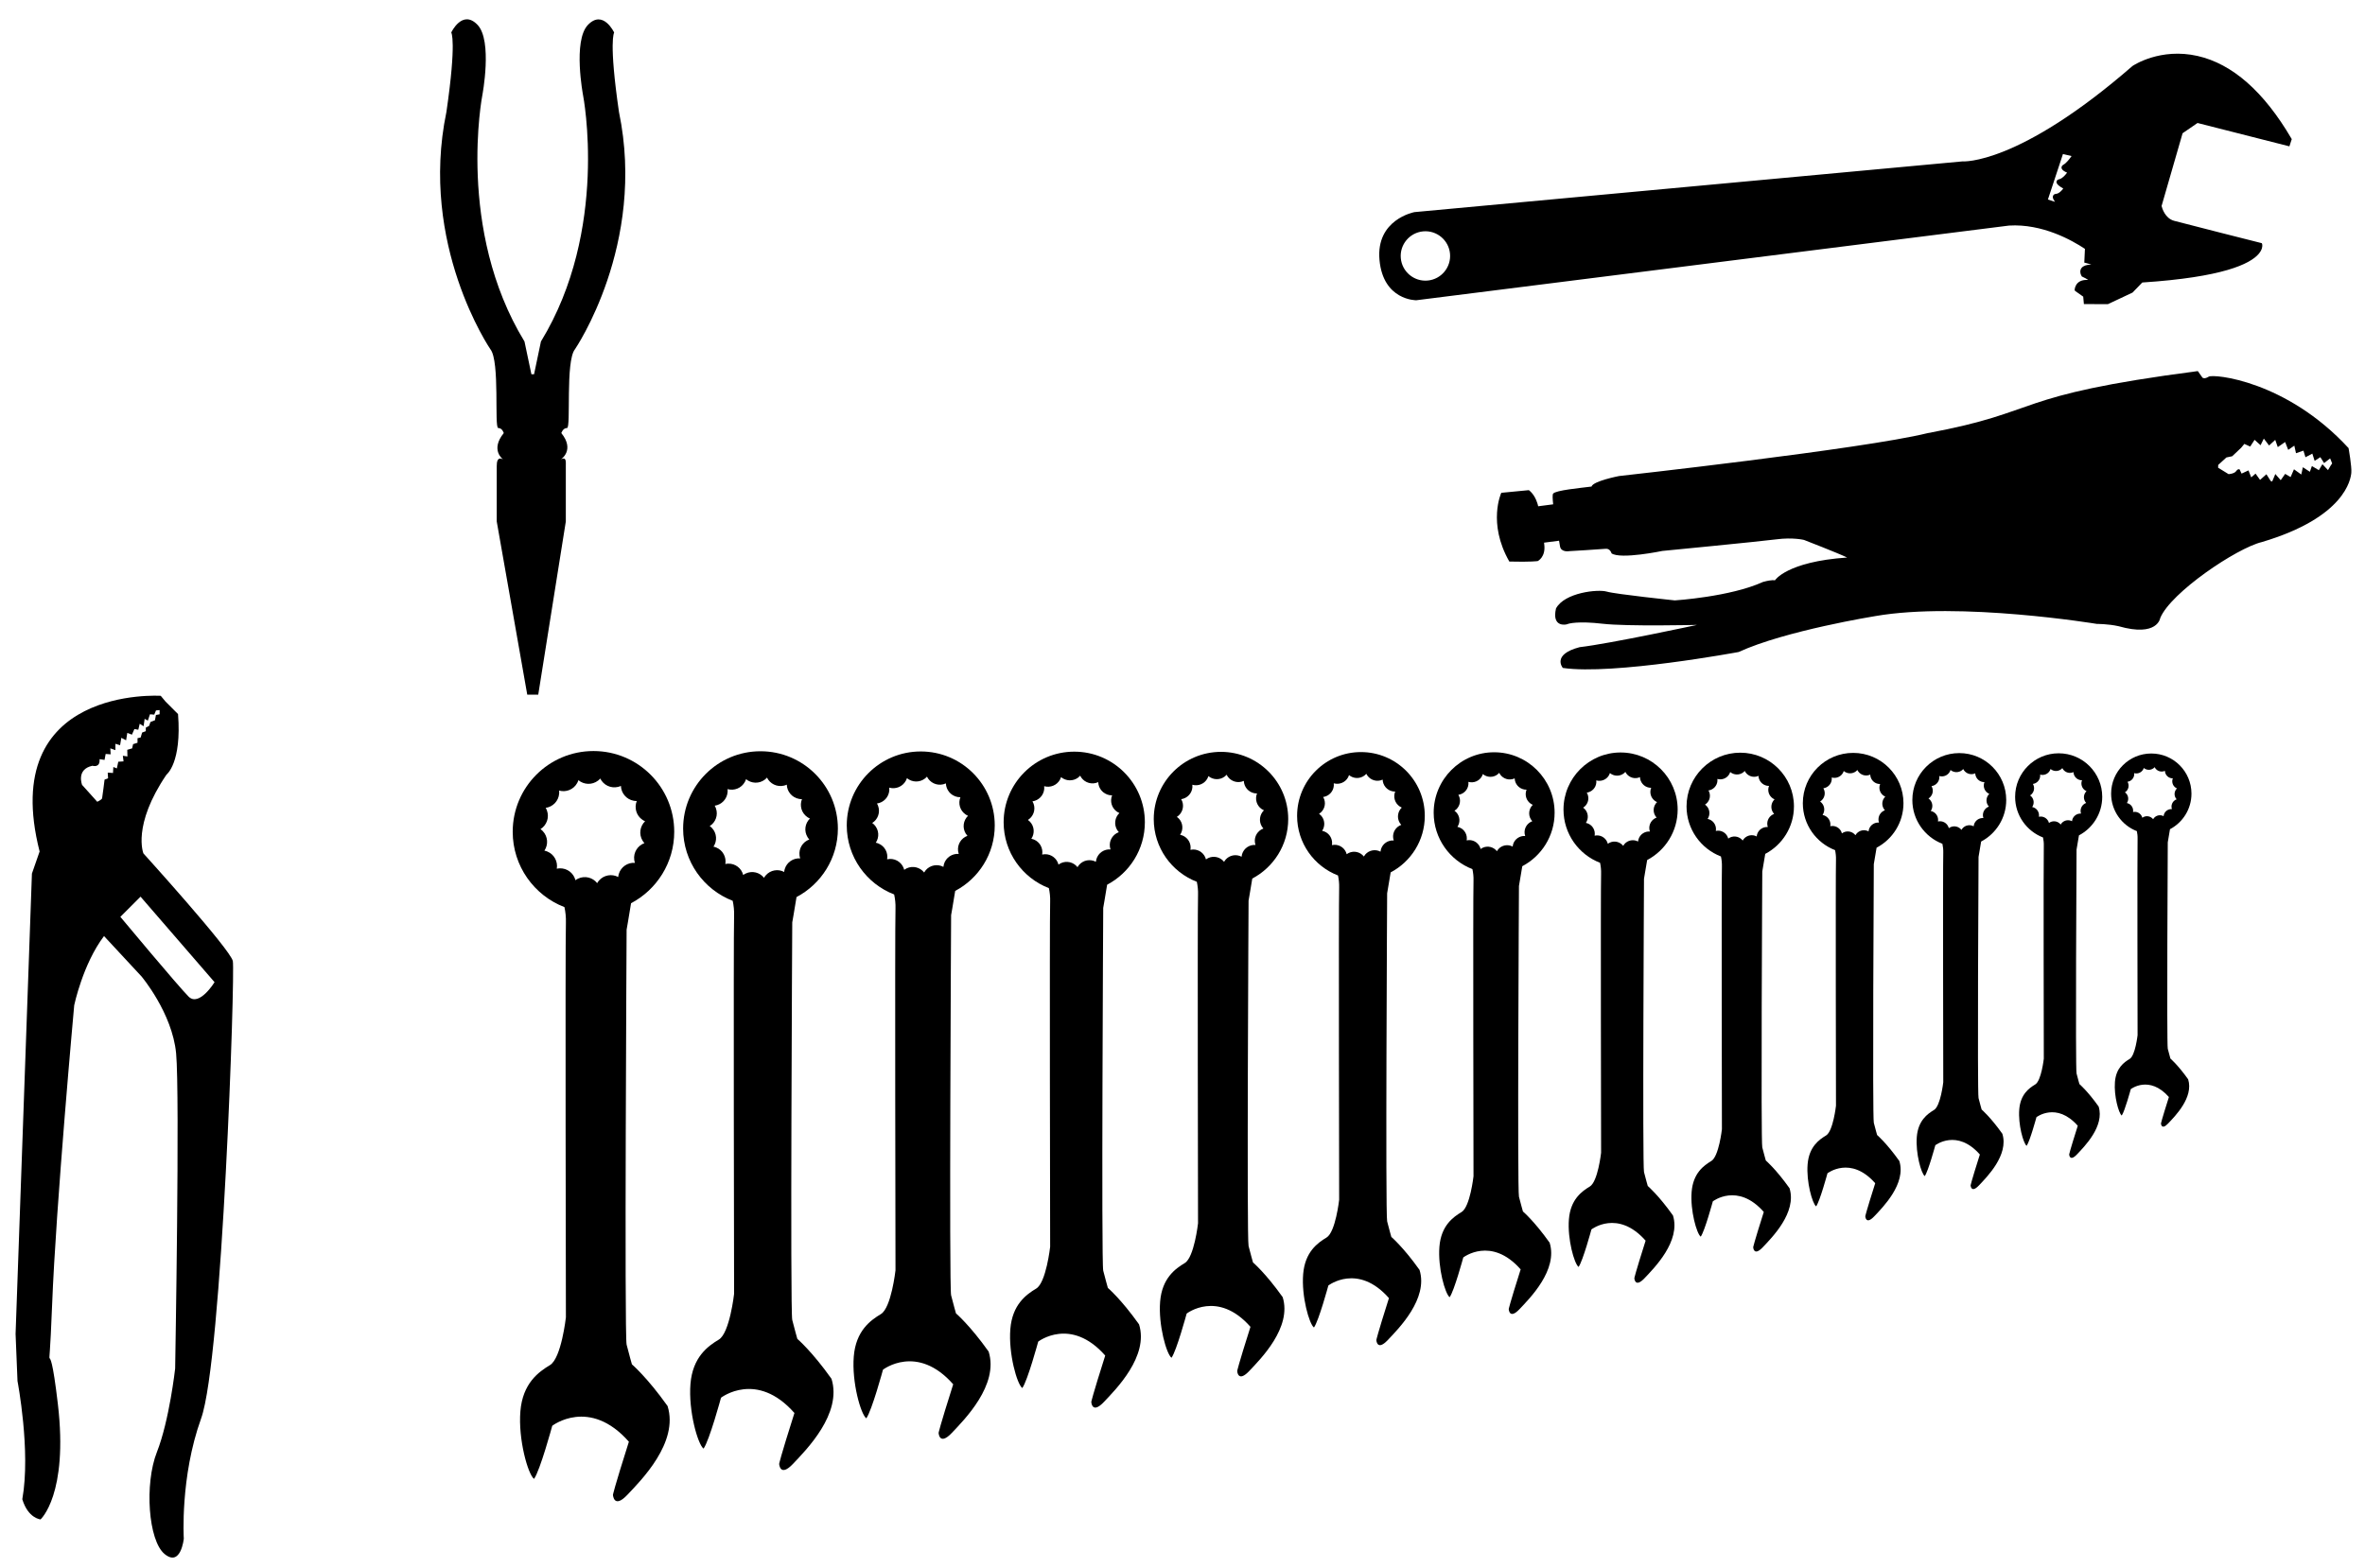 <?xml version="1.0" encoding="utf-8"?>
<!-- Generator: Adobe Illustrator 15.1.0, SVG Export Plug-In . SVG Version: 6.00 Build 0)  -->
<!DOCTYPE svg PUBLIC "-//W3C//DTD SVG 1.1//EN" "http://www.w3.org/Graphics/SVG/1.1/DTD/svg11.dtd">
<svg version="1.1" xmlns="http://www.w3.org/2000/svg" xmlns:xlink="http://www.w3.org/1999/xlink" x="0px" y="0px"
	 width="855.882px" height="567.646px" viewBox="0 0 855.882 567.646" enable-background="new 0 0 855.882 567.646"
	 xml:space="preserve">
<g id="wrench_15">
	<path d="M198.075,308.255c-0.348-0.144-0.703-0.249-1.059-0.319c1.461-2.156,1.289-5.106-0.581-7.071
		c-0.259-0.272-0.542-0.509-0.836-0.719c2.214-1.376,3.256-4.146,2.349-6.699c-0.125-0.354-0.284-0.687-0.468-0.998
		c2.583-0.358,4.662-2.464,4.873-5.166c0.029-0.374,0.02-0.741-0.022-1.101c2.506,0.722,5.264-0.359,6.558-2.741
		c0.181-0.331,0.323-0.673,0.431-1.019c1.996,1.676,4.953,1.812,7.107,0.162c0.298-0.228,0.564-0.484,0.803-0.755
		c1.141,2.342,3.79,3.666,6.431,3.033c0.365-0.088,0.714-0.21,1.043-0.362c0.086,2.602,1.969,4.885,4.638,5.378
		c0.371,0.068,0.74,0.097,1.103,0.094c-0.98,2.412-0.197,5.262,2.043,6.795c0.31,0.213,0.634,0.387,0.966,0.53
		c-1.881,1.806-2.322,4.73-0.901,7.041c0.195,0.32,0.42,0.612,0.665,0.878c-2.452,0.886-4.045,3.378-3.691,6.066
		c0.049,0.371,0.135,0.729,0.25,1.071c-2.6-0.185-5.073,1.443-5.843,4.043c-0.107,0.36-0.174,0.723-0.208,1.083
		c-2.301-1.225-5.222-0.744-6.984,1.317c-0.244,0.286-0.451,0.589-0.628,0.905c-1.603-2.054-4.471-2.798-6.921-1.631
		c-0.34,0.161-0.653,0.353-0.945,0.568c-0.626-2.525-2.943-4.369-5.657-4.298c-0.376,0.01-0.741,0.059-1.094,0.137
		C201.948,311.916,200.583,309.292,198.075,308.255z M227.042,541.13c4.942-5.218,18.673-18.947,14.554-32.13
		c-7.416-10.434-12.907-15.103-12.907-15.103s-1.098-3.846-1.922-7.14c-0.824-3.296,0-150.211,0-150.211s0.749-4.194,1.612-9.574
		c9.287-4.896,15.622-14.639,15.622-25.866c0-16.14-13.086-29.227-29.227-29.227c-16.143,0-29.228,13.086-29.228,29.227
		c0,12.436,7.771,23.052,18.722,27.273c0.372,1.709,0.6,3.624,0.529,5.693c-0.275,7.964,0,142.798,0,142.798
		s-1.647,14.828-5.767,17.3c-4.118,2.472-9.885,6.59-10.71,16.752c-0.823,10.16,2.748,22.792,4.944,24.439
		c2.197-3.021,6.591-19.224,6.591-19.224s13.455-10.434,27.735,5.768c-5.493,17.3-5.767,19.223-5.767,19.223
		S222.1,546.347,227.042,541.13z"/>
</g>
<g id="wrench_14">
	<path d="M259.219,306.806c-0.334-0.137-0.673-0.238-1.015-0.305c1.4-2.066,1.235-4.893-0.556-6.776
		c-0.249-0.261-0.519-0.487-0.802-0.688c2.122-1.318,3.12-3.973,2.25-6.419c-0.119-0.339-0.272-0.657-0.448-0.956
		c2.474-0.343,4.467-2.361,4.669-4.95c0.028-0.357,0.019-0.709-0.021-1.053c2.401,0.691,5.043-0.345,6.283-2.626
		c0.173-0.317,0.309-0.646,0.413-0.976c1.913,1.606,4.746,1.736,6.81,0.156c0.286-0.219,0.54-0.464,0.77-0.724
		c1.093,2.244,3.631,3.512,6.162,2.906c0.35-0.085,0.684-0.203,0.999-0.348c0.083,2.494,1.886,4.681,4.443,5.154
		c0.355,0.065,0.709,0.093,1.057,0.089c-0.939,2.311-0.188,5.041,1.958,6.511c0.297,0.204,0.607,0.371,0.925,0.508
		c-1.802,1.73-2.224,4.532-0.863,6.746c0.187,0.306,0.402,0.586,0.637,0.842c-2.349,0.849-3.876,3.236-3.537,5.812
		c0.047,0.355,0.129,0.698,0.239,1.026c-2.49-0.177-4.859,1.383-5.598,3.874c-0.103,0.344-0.167,0.692-0.2,1.038
		c-2.205-1.174-5.003-0.713-6.692,1.262c-0.233,0.273-0.432,0.564-0.602,0.867c-1.535-1.968-4.283-2.681-6.631-1.563
		c-0.325,0.154-0.626,0.338-0.906,0.545c-0.6-2.419-2.82-4.186-5.42-4.118c-0.361,0.01-0.71,0.056-1.049,0.132
		C262.93,310.313,261.623,307.799,259.219,306.806z M286.974,529.928c4.735-5,17.891-18.154,13.945-30.785
		c-7.104-9.996-12.366-14.469-12.366-14.469s-1.053-3.686-1.842-6.842c-0.79-3.157,0-143.919,0-143.919s0.718-4.019,1.544-9.173
		c8.898-4.69,14.968-14.026,14.968-24.783c0-15.464-12.538-28.002-28.002-28.002c-15.466,0-28.003,12.538-28.003,28.002
		c0,11.916,7.446,22.087,17.938,26.131c0.356,1.638,0.575,3.473,0.507,5.455c-0.265,7.63,0,136.818,0,136.818
		s-1.579,14.207-5.526,16.574c-3.946,2.368-9.471,6.315-10.262,16.051c-0.789,9.735,2.633,21.836,4.737,23.416
		c2.105-2.896,6.315-18.419,6.315-18.419s12.892-9.997,26.573,5.526c-5.263,16.576-5.525,18.418-5.525,18.418
		S282.238,534.926,286.974,529.928z"/>
</g>
<g id="wrench_13">
	<path d="M317.915,305.357c-0.319-0.132-0.644-0.228-0.971-0.293c1.34-1.975,1.181-4.678-0.531-6.479
		c-0.237-0.249-0.496-0.467-0.767-0.659c2.029-1.261,2.983-3.799,2.152-6.138c-0.114-0.325-0.26-0.629-0.429-0.915
		c2.367-0.328,4.272-2.258,4.466-4.733c0.026-0.342,0.018-0.679-0.021-1.008c2.296,0.661,4.823-0.329,6.009-2.511
		c0.166-0.303,0.295-0.617,0.394-0.934c1.829,1.536,4.538,1.66,6.512,0.148c0.273-0.209,0.517-0.443,0.736-0.691
		c1.045,2.146,3.474,3.364,5.892,2.779c0.334-0.081,0.654-0.193,0.956-0.332c0.079,2.385,1.804,4.476,4.25,4.928
		c0.34,0.062,0.678,0.089,1.01,0.086c-0.898,2.209-0.18,4.82,1.872,6.226c0.284,0.195,0.581,0.354,0.885,0.486
		c-1.723,1.655-2.127,4.334-0.826,6.451c0.18,0.293,0.385,0.561,0.61,0.805c-2.246,0.812-3.707,3.095-3.382,5.558
		c0.045,0.34,0.123,0.667,0.229,0.981c-2.382-0.169-4.647,1.322-5.354,3.704c-0.098,0.33-0.159,0.663-0.191,0.993
		c-2.107-1.123-4.784-0.682-6.399,1.207c-0.224,0.262-0.413,0.54-0.575,0.829c-1.469-1.882-4.097-2.563-6.342-1.494
		c-0.312,0.148-0.599,0.324-0.866,0.521c-0.574-2.314-2.697-4.003-5.184-3.938c-0.345,0.01-0.679,0.054-1.003,0.126
		C321.464,308.71,320.214,306.306,317.915,305.357z M344.457,518.725c4.527-4.781,17.109-17.361,13.334-29.438
		c-6.793-9.561-11.826-13.838-11.826-13.838s-1.006-3.522-1.761-6.541c-0.755-3.02,0-137.629,0-137.629s0.687-3.843,1.477-8.772
		c8.509-4.485,14.314-13.412,14.314-23.698c0-14.789-11.99-26.779-26.779-26.779c-14.791,0-26.779,11.99-26.779,26.779
		c0,11.395,7.121,21.121,17.153,24.988c0.34,1.566,0.55,3.321,0.486,5.217c-0.253,7.297,0,130.836,0,130.836
		s-1.511,13.586-5.285,15.852c-3.773,2.265-9.058,6.037-9.813,15.349c-0.754,9.309,2.518,20.883,4.53,22.393
		c2.013-2.77,6.039-17.614,6.039-17.614s12.328-9.559,25.412,5.285c-5.034,15.851-5.285,17.612-5.285,17.612
		S339.927,523.505,344.457,518.725z"/>
</g>
<g id="wrench_12">
	<path d="M374.164,303.907c-0.304-0.125-0.614-0.218-0.926-0.279c1.278-1.885,1.126-4.465-0.507-6.183
		c-0.227-0.238-0.474-0.445-0.732-0.628c1.936-1.203,2.847-3.625,2.054-5.858c-0.109-0.31-0.248-0.6-0.409-0.873
		c2.258-0.313,4.077-2.154,4.261-4.517c0.026-0.326,0.017-0.647-0.02-0.961c2.191,0.63,4.603-0.315,5.734-2.397
		c0.158-0.289,0.282-0.589,0.376-0.891c1.745,1.465,4.331,1.584,6.214,0.142c0.261-0.199,0.493-0.423,0.702-0.66
		c0.998,2.047,3.314,3.204,5.623,2.651c0.319-0.077,0.625-0.184,0.912-0.316c0.076,2.275,1.722,4.272,4.056,4.703
		c0.324,0.06,0.647,0.085,0.965,0.082c-0.857,2.109-0.172,4.601,1.786,5.942c0.271,0.187,0.554,0.338,0.844,0.464
		c-1.644,1.578-2.03,4.136-0.788,6.156c0.17,0.279,0.367,0.534,0.581,0.767c-2.143,0.775-3.537,2.954-3.227,5.304
		c0.042,0.324,0.118,0.637,0.218,0.936c-2.273-0.162-4.435,1.262-5.109,3.535c-0.094,0.314-0.151,0.633-0.182,0.947
		c-2.011-1.071-4.566-0.65-6.106,1.152c-0.213,0.249-0.394,0.515-0.55,0.791c-1.401-1.796-3.908-2.447-6.051-1.426
		c-0.297,0.141-0.572,0.309-0.827,0.498c-0.548-2.208-2.574-3.819-4.946-3.758c-0.329,0.009-0.648,0.051-0.957,0.12
		C377.551,307.108,376.358,304.813,374.164,303.907z M399.492,507.522c4.321-4.563,16.327-16.567,12.726-28.094
		c-6.483-9.122-11.285-13.205-11.285-13.205s-0.96-3.361-1.681-6.242c-0.72-2.882,0-131.337,0-131.337s0.655-3.667,1.411-8.371
		c8.12-4.28,13.658-12.799,13.658-22.616c0-14.113-11.442-25.555-25.554-25.555c-14.114,0-25.555,11.442-25.555,25.555
		c0,10.874,6.796,20.156,16.369,23.846c0.325,1.495,0.525,3.169,0.463,4.979c-0.241,6.964,0,124.856,0,124.856
		s-1.44,12.965-5.042,15.127c-3.601,2.16-8.644,5.762-9.364,14.646c-0.72,8.884,2.402,19.927,4.322,21.368
		c1.921-2.643,5.763-16.809,5.763-16.809s11.765-9.122,24.25,5.044c-4.803,15.126-5.042,16.808-5.042,16.808
		S395.17,512.083,399.492,507.522z"/>
</g>
<g id="wrench_11">
	<path d="M427.965,302.458c-0.291-0.12-0.586-0.208-0.882-0.266c1.217-1.794,1.073-4.25-0.483-5.886
		c-0.216-0.227-0.452-0.424-0.698-0.599c1.843-1.146,2.711-3.452,1.956-5.577c-0.104-0.295-0.237-0.571-0.391-0.832
		c2.15-0.298,3.882-2.051,4.058-4.3c0.025-0.311,0.017-0.617-0.018-0.916c2.086,0.601,4.381-0.299,5.458-2.281
		c0.15-0.276,0.269-0.561,0.358-0.848c1.662,1.395,4.123,1.508,5.917,0.134c0.249-0.189,0.469-0.403,0.669-0.628
		c0.948,1.95,3.154,3.051,5.354,2.525c0.303-0.074,0.594-0.175,0.867-0.302c0.073,2.167,1.64,4.067,3.861,4.479
		c0.309,0.056,0.616,0.08,0.918,0.077c-0.816,2.008-0.163,4.38,1.701,5.657c0.258,0.177,0.527,0.322,0.804,0.441
		c-1.565,1.503-1.929,3.935-0.75,5.861c0.162,0.265,0.35,0.509,0.553,0.731c-2.04,0.738-3.366,2.812-3.072,5.049
		c0.04,0.309,0.111,0.606,0.208,0.892c-2.164-0.153-4.223,1.202-4.865,3.366c-0.088,0.299-0.144,0.602-0.173,0.901
		c-1.915-1.02-4.348-0.619-5.814,1.097c-0.204,0.237-0.375,0.491-0.523,0.753c-1.334-1.711-3.721-2.33-5.761-1.358
		c-0.283,0.134-0.544,0.294-0.787,0.473c-0.521-2.103-2.45-3.637-4.71-3.578c-0.313,0.008-0.617,0.049-0.911,0.114
		C431.189,305.505,430.053,303.321,427.965,302.458z M452.079,496.319c4.113-4.345,15.545-15.773,12.116-26.748
		C458.023,460.887,453.45,457,453.45,457s-0.915-3.201-1.6-5.944c-0.687-2.743,0-125.046,0-125.046s0.623-3.492,1.342-7.97
		c7.731-4.076,13.006-12.187,13.006-21.533c0-13.437-10.895-24.33-24.331-24.33c-13.438,0-24.331,10.894-24.331,24.33
		c0,10.353,6.47,19.19,15.585,22.705c0.309,1.422,0.5,3.017,0.441,4.739c-0.23,6.63,0,118.875,0,118.875s-1.372,12.344-4.801,14.402
		c-3.429,2.057-8.229,5.486-8.916,13.944c-0.687,8.459,2.287,18.974,4.115,20.346c1.829-2.516,5.487-16.004,5.487-16.004
		s11.201-8.686,23.087,4.803c-4.572,14.401-4.801,16.002-4.801,16.002S447.965,500.662,452.079,496.319z"/>
</g>
<g id="wrench_10">
	<path d="M479.316,301.008c-0.275-0.114-0.556-0.197-0.839-0.252c1.156-1.704,1.02-4.037-0.458-5.59
		c-0.205-0.216-0.428-0.403-0.661-0.569c1.75-1.088,2.574-3.278,1.857-5.296c-0.1-0.28-0.225-0.543-0.371-0.789
		c2.043-0.283,3.688-1.948,3.854-4.084c0.022-0.294,0.016-0.585-0.018-0.87c1.98,0.57,4.161-0.284,5.185-2.167
		c0.142-0.262,0.254-0.533,0.34-0.806c1.578,1.325,3.915,1.432,5.619,0.128c0.235-0.181,0.445-0.383,0.635-0.597
		c0.901,1.852,2.997,2.904,5.084,2.398c0.288-0.07,0.564-0.167,0.825-0.287c0.068,2.058,1.556,3.863,3.665,4.253
		c0.295,0.054,0.586,0.077,0.872,0.074c-0.774,1.907-0.154,4.16,1.616,5.373c0.244,0.168,0.501,0.306,0.763,0.419
		c-1.487,1.428-1.83,3.737-0.711,5.567c0.153,0.251,0.33,0.483,0.524,0.694c-1.938,0.701-3.198,2.67-2.918,4.795
		c0.038,0.294,0.106,0.576,0.197,0.847c-2.056-0.146-4.011,1.141-4.62,3.196c-0.084,0.285-0.137,0.572-0.165,0.857
		c-1.817-0.969-4.128-0.588-5.521,1.042c-0.194,0.225-0.355,0.466-0.497,0.715c-1.267-1.624-3.534-2.212-5.472-1.289
		c-0.269,0.127-0.517,0.279-0.747,0.449c-0.495-1.997-2.327-3.454-4.473-3.398c-0.298,0.008-0.586,0.046-0.865,0.108
		C482.377,303.902,481.299,301.828,479.316,301.008z M502.217,485.117c3.906-4.126,14.764-14.979,11.507-25.402
		c-5.861-8.249-10.204-11.94-10.204-11.94s-0.869-3.039-1.52-5.645c-0.651-2.604,0-118.754,0-118.754s0.592-3.316,1.274-7.569
		c7.342-3.871,12.351-11.574,12.351-20.45c0-12.76-10.346-23.105-23.105-23.105c-12.763,0-23.107,10.345-23.107,23.105
		c0,9.833,6.146,18.225,14.802,21.563c0.293,1.351,0.474,2.865,0.418,4.501c-0.218,6.296,0,112.895,0,112.895
		s-1.303,11.723-4.56,13.677c-3.257,1.953-7.814,5.209-8.467,13.243c-0.651,8.033,2.173,18.019,3.908,19.322
		c1.737-2.389,5.21-15.197,5.21-15.197s10.638-8.249,21.927,4.56c-4.342,13.676-4.56,15.197-4.56,15.197
		S498.31,489.241,502.217,485.117z"/>
</g>
<g id="wrench_9">
	<path d="M528.221,299.56c-0.26-0.108-0.526-0.187-0.793-0.24c1.094-1.613,0.964-3.822-0.434-5.293
		c-0.194-0.204-0.406-0.382-0.627-0.539c1.658-1.03,2.438-3.104,1.758-5.015c-0.093-0.266-0.212-0.514-0.35-0.748
		c1.934-0.268,3.491-1.845,3.648-3.868c0.022-0.279,0.014-0.555-0.017-0.824c1.877,0.54,3.94-0.269,4.91-2.052
		c0.135-0.248,0.241-0.504,0.322-0.763c1.494,1.255,3.708,1.356,5.32,0.121c0.225-0.171,0.422-0.363,0.601-0.565
		c0.854,1.753,2.84,2.75,4.815,2.271c0.273-0.066,0.534-0.158,0.781-0.271c0.064,1.948,1.474,3.658,3.473,4.027
		c0.278,0.05,0.555,0.072,0.825,0.07c-0.732,1.805-0.146,3.939,1.53,5.088c0.231,0.16,0.475,0.29,0.723,0.397
		c-1.408,1.352-1.738,3.542-0.675,5.271c0.146,0.239,0.315,0.458,0.498,0.658c-1.835,0.663-3.029,2.529-2.763,4.541
		c0.036,0.278,0.099,0.546,0.187,0.803c-1.947-0.138-3.798,1.081-4.375,3.027c-0.081,0.269-0.13,0.542-0.156,0.811
		c-1.722-0.917-3.91-0.557-5.229,0.986c-0.184,0.214-0.337,0.442-0.471,0.678c-1.2-1.539-3.347-2.095-5.182-1.221
		c-0.254,0.121-0.49,0.265-0.708,0.426c-0.469-1.891-2.204-3.271-4.235-3.218c-0.282,0.008-0.555,0.044-0.82,0.103
		C531.121,302.3,530.1,300.335,528.221,299.56z M549.908,473.914c3.7-3.908,13.982-14.187,10.897-24.056
		c-5.551-7.813-9.662-11.307-9.662-11.307s-0.823-2.88-1.44-5.347c-0.616-2.467,0-112.464,0-112.464s0.562-3.14,1.207-7.168
		c6.954-3.665,11.696-10.959,11.696-19.366c0-12.084-9.797-21.882-21.882-21.882c-12.086,0-21.883,9.798-21.883,21.882
		c0,9.312,5.819,17.259,14.017,20.42c0.279,1.279,0.449,2.714,0.397,4.263c-0.206,5.962,0,106.914,0,106.914
		s-1.234,11.102-4.318,12.953c-3.084,1.85-7.402,4.934-8.019,12.542c-0.617,7.606,2.057,17.063,3.701,18.297
		c1.645-2.263,4.935-14.394,4.935-14.394s10.073-7.811,20.766,4.32c-4.113,12.952-4.318,14.392-4.318,14.392
		S546.208,477.819,549.908,473.914z"/>
</g>
<g id="wrench_8">
	<path d="M574.676,298.11c-0.245-0.102-0.497-0.177-0.749-0.226c1.033-1.523,0.911-3.609-0.409-4.998
		c-0.184-0.192-0.384-0.36-0.592-0.508c1.564-0.973,2.301-2.931,1.661-4.735c-0.09-0.25-0.201-0.486-0.332-0.706
		c1.826-0.252,3.301-1.741,3.446-3.651c0.02-0.264,0.012-0.523-0.018-0.777c1.772,0.509,3.72-0.254,4.636-1.937
		c0.127-0.235,0.228-0.477,0.304-0.721c1.411,1.185,3.501,1.281,5.023,0.115c0.212-0.162,0.398-0.342,0.567-0.534
		c0.807,1.655,2.68,2.59,4.546,2.143c0.259-0.063,0.505-0.148,0.737-0.256c0.061,1.84,1.392,3.453,3.278,3.802
		c0.263,0.048,0.523,0.069,0.78,0.066c-0.693,1.704-0.137,3.715,1.444,4.803c0.217,0.15,0.446,0.273,0.681,0.375
		c-1.328,1.276-1.641,3.344-0.637,4.977c0.139,0.225,0.298,0.432,0.471,0.62c-1.733,0.626-2.859,2.388-2.609,4.288
		c0.035,0.262,0.095,0.515,0.177,0.757c-1.837-0.13-3.585,1.021-4.131,2.857c-0.075,0.255-0.121,0.512-0.146,0.766
		c-1.626-0.866-3.689-0.523-4.937,0.931c-0.173,0.202-0.318,0.417-0.443,0.639c-1.134-1.452-3.161-1.978-4.894-1.152
		c-0.24,0.114-0.462,0.249-0.667,0.401c-0.443-1.784-2.082-3.087-4-3.037c-0.266,0.007-0.523,0.041-0.773,0.097
		C577.413,300.697,576.449,298.842,574.676,298.11z M595.15,462.712c3.493-3.689,13.199-13.395,10.288-22.712
		c-5.24-7.374-9.122-10.674-9.122-10.674s-0.777-2.719-1.36-5.047c-0.582-2.329,0-106.173,0-106.173s0.53-2.964,1.142-6.766
		c6.563-3.46,11.04-10.348,11.04-18.283c0-11.408-9.249-20.657-20.658-20.657s-20.658,9.249-20.658,20.657
		c0,8.791,5.495,16.294,13.232,19.278c0.263,1.208,0.425,2.562,0.376,4.024c-0.195,5.629,0,100.935,0,100.935
		s-1.165,10.479-4.077,12.227s-6.987,4.659-7.569,11.842c-0.583,7.18,1.94,16.109,3.494,17.273
		c1.553-2.136,4.658-13.587,4.658-13.587s9.511-7.376,19.604,4.077c-3.883,12.228-4.077,13.587-4.077,13.587
		S591.657,466.398,595.15,462.712z"/>
</g>
<g id="wrench_7">
	<path d="M618.683,296.66c-0.231-0.096-0.468-0.166-0.706-0.212c0.973-1.434,0.858-3.396-0.385-4.702
		c-0.172-0.182-0.36-0.339-0.556-0.478c1.472-0.915,2.16-2.755,1.562-4.455c-0.082-0.235-0.188-0.456-0.312-0.664
		c1.718-0.238,3.104-1.638,3.241-3.435c0.019-0.249,0.013-0.493-0.017-0.731c1.667,0.479,3.501-0.239,4.361-1.823
		c0.12-0.22,0.214-0.448,0.286-0.677c1.327,1.114,3.295,1.205,4.726,0.108c0.198-0.152,0.376-0.323,0.535-0.502
		c0.758,1.557,2.52,2.437,4.276,2.016c0.242-0.059,0.475-0.14,0.693-0.241c0.058,1.731,1.309,3.249,3.083,3.577
		c0.247,0.045,0.493,0.065,0.734,0.062c-0.651,1.604-0.131,3.499,1.357,4.52c0.205,0.141,0.422,0.257,0.642,0.352
		c-1.25,1.2-1.543,3.145-0.599,4.682c0.13,0.212,0.279,0.406,0.442,0.583c-1.631,0.59-2.689,2.247-2.454,4.034
		c0.032,0.247,0.09,0.484,0.166,0.712c-1.729-0.124-3.373,0.96-3.886,2.688c-0.071,0.239-0.115,0.481-0.14,0.721
		c-1.529-0.815-3.471-0.495-4.644,0.876c-0.161,0.189-0.298,0.391-0.417,0.601c-1.065-1.365-2.972-1.861-4.603-1.084
		c-0.227,0.107-0.435,0.234-0.628,0.377c-0.417-1.678-1.958-2.904-3.762-2.856c-0.25,0.006-0.492,0.038-0.729,0.09
		C621.257,299.094,620.35,297.35,618.683,296.66z M637.943,451.508c3.287-3.469,12.417-12.6,9.679-21.364
		c-4.931-6.938-8.582-10.042-8.582-10.042s-0.731-2.558-1.278-4.748c-0.549-2.19,0-99.882,0-99.882s0.498-2.788,1.073-6.365
		c6.174-3.255,10.386-9.734,10.386-17.199c0-10.732-8.701-19.434-19.434-19.434c-10.733,0-19.435,8.702-19.435,19.434
		c0,8.269,5.168,15.328,12.449,18.135c0.247,1.137,0.398,2.411,0.353,3.786c-0.184,5.296,0,94.954,0,94.954
		s-1.097,9.858-3.835,11.502c-2.739,1.644-6.573,4.382-7.122,11.139c-0.548,6.756,1.826,15.155,3.287,16.251
		c1.461-2.01,4.383-12.783,4.383-12.783s8.946-6.938,18.441,3.837c-3.651,11.502-3.834,12.78-3.834,12.78
		S634.657,454.977,637.943,451.508z"/>
</g>
<g id="wrench_6">
	<path d="M660.242,295.211c-0.217-0.09-0.438-0.155-0.66-0.199c0.911-1.343,0.804-3.181-0.361-4.406
		c-0.16-0.169-0.338-0.317-0.521-0.448c1.379-0.857,2.029-2.583,1.464-4.174c-0.078-0.221-0.178-0.428-0.293-0.623
		c1.61-0.223,2.906-1.535,3.037-3.219c0.019-0.232,0.012-0.461-0.015-0.685c1.563,0.449,3.28-0.224,4.086-1.708
		c0.113-0.207,0.201-0.42,0.269-0.635c1.244,1.044,3.086,1.129,4.429,0.101c0.186-0.142,0.352-0.302,0.499-0.47
		c0.712,1.459,2.362,2.284,4.007,1.889c0.228-0.055,0.445-0.131,0.65-0.226c0.055,1.622,1.227,3.048,2.89,3.353
		c0.231,0.042,0.462,0.061,0.688,0.058c-0.611,1.503-0.123,3.278,1.272,4.235c0.192,0.132,0.395,0.241,0.601,0.33
		c-1.172,1.125-1.446,2.947-0.561,4.387c0.121,0.199,0.261,0.381,0.414,0.547c-1.527,0.552-2.516,2.104-2.299,3.779
		c0.029,0.232,0.082,0.454,0.154,0.668c-1.619-0.115-3.16,0.899-3.642,2.519c-0.065,0.224-0.107,0.451-0.13,0.674
		c-1.433-0.763-3.249-0.459-4.35,0.821c-0.154,0.178-0.281,0.367-0.393,0.563c-0.997-1.279-2.785-1.743-4.313-1.016
		c-0.211,0.101-0.407,0.22-0.588,0.354c-0.391-1.573-1.834-2.721-3.525-2.677c-0.234,0.006-0.462,0.036-0.683,0.085
		C662.656,297.492,661.807,295.856,660.242,295.211z M678.29,440.307c3.079-3.252,11.637-11.807,9.069-20.02
		c-4.62-6.502-8.041-9.409-8.041-9.409s-0.686-2.397-1.198-4.448c-0.514-2.054,0-93.592,0-93.592s0.467-2.612,1.006-5.964
		c5.786-3.05,9.731-9.121,9.731-16.116c0-10.057-8.152-18.21-18.209-18.21c-10.058,0-18.212,8.153-18.212,18.21
		c0,7.749,4.845,14.363,11.665,16.993c0.231,1.065,0.374,2.259,0.332,3.548c-0.173,4.962,0,88.972,0,88.972
		s-1.028,9.238-3.595,10.778s-6.16,4.106-6.672,10.438c-0.515,6.331,1.711,14.2,3.079,15.227c1.369-1.883,4.106-11.977,4.106-11.977
		s8.383-6.502,17.28,3.594c-3.422,10.779-3.594,11.978-3.594,11.978S675.212,443.557,678.29,440.307z"/>
</g>
<g id="wrench_5">
	<path d="M699.353,293.761c-0.202-0.083-0.408-0.144-0.616-0.186c0.851-1.253,0.751-2.967-0.337-4.109
		c-0.15-0.159-0.314-0.297-0.485-0.418c1.287-0.8,1.893-2.41,1.365-3.894c-0.073-0.206-0.165-0.399-0.272-0.58
		c1.501-0.208,2.717-1.432,2.834-3.003c0.017-0.217,0.01-0.43-0.016-0.639c1.458,0.418,3.06-0.209,3.813-1.594
		c0.104-0.192,0.187-0.391,0.249-0.592c1.161,0.974,2.88,1.054,4.132,0.095c0.173-0.133,0.326-0.282,0.466-0.439
		c0.663,1.36,2.203,2.13,3.738,1.762c0.212-0.052,0.415-0.123,0.605-0.211c0.052,1.513,1.146,2.839,2.695,3.126
		c0.216,0.04,0.431,0.057,0.642,0.054c-0.569,1.401-0.112,3.055,1.188,3.95c0.179,0.123,0.367,0.225,0.56,0.308
		c-1.093,1.049-1.342,2.745-0.521,4.092c0.112,0.185,0.242,0.355,0.386,0.51c-1.426,0.515-2.351,1.963-2.146,3.525
		c0.028,0.216,0.078,0.423,0.146,0.623c-1.512-0.108-2.948,0.838-3.396,2.349c-0.062,0.209-0.101,0.421-0.121,0.63
		c-1.337-0.712-3.035-0.432-4.059,0.766c-0.143,0.166-0.262,0.342-0.364,0.525c-0.933-1.193-2.599-1.626-4.022-0.948
		c-0.198,0.094-0.382,0.205-0.55,0.33c-0.364-1.467-1.711-2.539-3.289-2.497c-0.218,0.005-0.43,0.033-0.636,0.08
		C701.604,295.889,700.811,294.363,699.353,293.761z M716.188,429.103c2.871-3.033,10.853-11.012,8.459-18.673
		c-4.31-6.063-7.501-8.777-7.501-8.777s-0.64-2.235-1.119-4.149c-0.479-1.915,0-87.3,0-87.3s0.436-2.437,0.939-5.563
		c5.396-2.845,9.079-8.508,9.079-15.033c0-9.38-7.607-16.986-16.987-16.986c-9.381,0-16.986,7.605-16.986,16.986
		c0,7.228,4.518,13.397,10.881,15.851c0.216,0.994,0.349,2.106,0.308,3.31c-0.16,4.628,0,82.991,0,82.991s-0.957,8.617-3.352,10.054
		c-2.394,1.437-5.745,3.831-6.224,9.735c-0.48,5.905,1.596,13.247,2.873,14.204c1.276-1.755,3.829-11.173,3.829-11.173
		s7.821-6.063,16.119,3.354c-3.191,10.055-3.352,11.171-3.352,11.171S713.315,432.135,716.188,429.103z"/>
</g>
<g id="wrench_4">
	<path d="M736.017,292.313c-0.188-0.078-0.38-0.135-0.572-0.173c0.788-1.163,0.696-2.753-0.313-3.813
		c-0.14-0.147-0.292-0.275-0.451-0.388c1.193-0.743,1.753-2.235,1.266-3.612c-0.066-0.191-0.151-0.371-0.252-0.539
		c1.394-0.193,2.516-1.329,2.63-2.786c0.016-0.202,0.01-0.4-0.014-0.594c1.354,0.388,2.843-0.191,3.538-1.478
		c0.097-0.18,0.173-0.364,0.23-0.551c1.077,0.904,2.672,0.978,3.834,0.088c0.16-0.124,0.303-0.262,0.433-0.407
		c0.615,1.263,2.045,1.98,3.469,1.636c0.196-0.047,0.385-0.114,0.562-0.195c0.048,1.404,1.063,2.638,2.501,2.901
		c0.201,0.037,0.4,0.052,0.596,0.05c-0.529,1.3-0.106,2.838,1.103,3.666c0.166,0.114,0.34,0.208,0.519,0.285
		c-1.015,0.974-1.244,2.546-0.484,3.797c0.104,0.171,0.225,0.33,0.357,0.474c-1.321,0.478-2.175,1.821-1.989,3.271
		c0.024,0.201,0.071,0.393,0.134,0.578c-1.402-0.1-2.742,0.776-3.152,2.18c-0.057,0.194-0.092,0.39-0.111,0.584
		c-1.24-0.66-2.814-0.398-3.766,0.711c-0.133,0.154-0.243,0.318-0.339,0.488c-0.864-1.108-2.41-1.506-3.732-0.879
		c-0.185,0.087-0.354,0.19-0.511,0.306c-0.338-1.362-1.587-2.356-3.052-2.317c-0.202,0.005-0.399,0.031-0.59,0.074
		C738.105,294.286,737.37,292.871,736.017,292.313z M751.638,417.9c2.665-2.814,10.071-10.218,7.85-17.328
		c-3.998-5.626-6.959-8.143-6.959-8.143s-0.595-2.076-1.038-3.852c-0.444-1.777,0-81.009,0-81.009s0.403-2.261,0.87-5.162
		c5.008-2.641,8.425-7.895,8.425-13.949c0-8.705-7.059-15.762-15.763-15.762c-8.705,0-15.762,7.057-15.762,15.762
		c0,6.706,4.191,12.431,10.096,14.708c0.199,0.921,0.324,1.955,0.286,3.07c-0.147,4.294,0,77.01,0,77.01s-0.889,7.997-3.11,9.33
		c-2.223,1.332-5.331,3.554-5.776,9.034c-0.443,5.479,1.482,12.292,2.667,13.18c1.185-1.63,3.554-10.367,3.554-10.367
		s7.257-5.627,14.957,3.11c-2.962,9.33-3.11,10.367-3.11,10.367S748.972,420.714,751.638,417.9z"/>
</g>
<g id="wrench_3">
	<path d="M770.232,290.863c-0.173-0.072-0.352-0.124-0.528-0.159c0.728-1.072,0.642-2.539-0.288-3.517
		c-0.128-0.136-0.269-0.254-0.415-0.358c1.101-0.685,1.618-2.063,1.167-3.333c-0.063-0.176-0.141-0.341-0.232-0.497
		c1.285-0.178,2.32-1.226,2.425-2.57c0.014-0.186,0.01-0.368-0.013-0.547c1.247,0.359,2.619-0.179,3.264-1.363
		c0.089-0.165,0.159-0.335,0.214-0.507c0.991,0.833,2.464,0.901,3.534,0.081c0.149-0.113,0.28-0.241,0.4-0.376
		c0.566,1.165,1.886,1.826,3.199,1.508c0.18-0.043,0.354-0.104,0.518-0.18c0.043,1.294,0.979,2.43,2.308,2.676
		c0.185,0.034,0.368,0.048,0.549,0.046c-0.487,1.2-0.098,2.617,1.016,3.381c0.153,0.105,0.315,0.191,0.479,0.264
		c-0.935,0.897-1.152,2.35-0.447,3.502c0.096,0.158,0.209,0.303,0.33,0.436c-1.22,0.441-2.009,1.68-1.835,3.017
		c0.024,0.185,0.066,0.362,0.125,0.533c-1.294-0.092-2.524,0.718-2.908,2.011c-0.053,0.179-0.087,0.36-0.104,0.539
		c-1.143-0.609-2.591-0.366-3.473,0.656c-0.123,0.142-0.224,0.293-0.313,0.449c-0.797-1.021-2.221-1.387-3.442-0.811
		c-0.17,0.08-0.325,0.175-0.471,0.282c-0.313-1.256-1.465-2.172-2.815-2.137c-0.186,0.004-0.367,0.028-0.544,0.067
		C772.158,292.684,771.479,291.378,770.232,290.863z M784.64,406.697c2.457-2.595,9.29-9.425,7.24-15.981
		c-3.688-5.19-6.419-7.512-6.419-7.512s-0.548-1.915-0.958-3.553c-0.408-1.638,0-74.717,0-74.717s0.373-2.086,0.804-4.761
		c4.619-2.436,7.771-7.282,7.771-12.866c0-8.029-6.51-14.538-14.539-14.538c-8.028,0-14.537,6.509-14.537,14.538
		c0,6.186,3.866,11.466,9.313,13.566c0.184,0.851,0.299,1.804,0.264,2.832c-0.137,3.961,0,71.029,0,71.029s-0.82,7.376-2.869,8.606
		c-2.049,1.229-4.917,3.275-5.327,8.332c-0.41,5.054,1.366,11.337,2.459,12.156c1.093-1.503,3.278-9.563,3.278-9.563
		s6.692-5.188,13.795,2.869c-2.731,8.604-2.869,9.562-2.869,9.562S782.182,409.293,784.64,406.697z"/>
</g>
<g id="needle_nosed">
	<path d="M192.308,135.471l-2.5-11.848c-24.75-40.5-15.25-89.174-15.25-89.174s3.75-19.712-1.75-25.462s-9.5,2.769-9.5,2.769
		s2,3.01-1.75,28.76c-10,48,15.917,85.921,15.917,85.921c3.5,4.334,1.333,28.502,2.833,28.502s2,1.834,2,1.834
		c-5,6.167-0.272,9.5-0.272,9.5c-2-1-2.271,0.833-2.271,2.5c0,4,0,20,0,20l11.043,62.696h3.978l9.979-62.696c0,0,0-16,0-20
		c0-1.667,0.249-3.5-1.751-2.5c0,0,5.125-3.333,0.125-9.5c0,0,0.563-1.833,2.063-1.833s-0.636-24.166,2.864-28.5
		c0,0,25.932-37.917,15.932-85.917c-3.75-25.75-1.742-28.75-1.742-28.75s-3.996-8.5-9.496-2.75s-1.748,25.5-1.748,25.5
		s9.501,48.598-15.249,89.098l-2.488,11.848H192.308z"/>
</g>
<g id="adjustable_wrench">
	<path d="M771.731,23.896c-41.358,35.978-61.357,34.55-61.556,34.531L511.896,76.785c-0.191,0.033-14.006,2.668-12.667,17.315
		c1.339,14.655,13.19,14.594,13.31,14.592l214.526-27.034c12.026-0.738,22.781,5.314,27.462,8.431l-0.23,4.978l0.507,0.12
		c0.681,0.16,1.433,0.37,2.049,0.569c-0.017,0.001-0.034,0.002-0.052,0.002c-1.681,0.07-2.801,0.453-3.43,1.17
		c-0.392,0.449-0.567,1.019-0.51,1.646c0.067,0.741,0.441,1.33,0.482,1.395l0.105,0.15l0.183,0.074
		c0.796,0.371,1.622,0.816,2.101,1.155c-0.114,0.001-0.181-0.004-0.341-0.01c-4.546-0.15-4.596,3.651-4.597,3.688l0.177,0.285
		l2.936,2.076l0.194,2.123l0.052,0.571l8.702,0.021l8.894-4.184l3.532-3.651c29.103-1.909,38.981-6.682,42.125-10.357
		c1.253-1.464,1.356-2.652,1.304-3.229c-0.018-0.193-0.048-0.296-0.048-0.296l-0.104-0.333l-0.343-0.103
		c-0.272-0.069-27.416-6.918-31.429-8.019c-3.278-0.898-4.336-4.592-4.521-5.357l7.604-26.338l5.406-3.71l33.253,8.455l0.848-2.614
		l-0.142-0.243c-9.939-16.963-21.357-27.01-33.936-29.861C781.82,17.206,772.137,23.62,771.731,23.896z M749.688,56.492
		c-0.723,1.041-1.912,2.564-2.873,3.085c-0.719,0.388-0.784,0.896-0.76,1.166c0.071,0.782,1.092,1.374,2.016,1.753
		c-0.648,0.891-1.763,2.145-2.83,2.378c-1.007,0.22-1.025,0.895-1.007,1.095c0.071,0.773,1.261,1.617,2.448,2.273
		c-0.563,0.771-1.564,1.839-2.613,1.935c-0.932,0.085-1.208,0.729-1.16,1.255c0.044,0.487,0.376,1.075,0.781,1.631l-2.564-0.831
		l5.442-16.474L749.688,56.492z M524.753,91.843c0.448,4.91-3.182,9.269-8.091,9.717c-4.91,0.449-9.269-3.18-9.717-8.09
		c-0.449-4.91,3.18-9.268,8.09-9.717C519.944,83.305,524.304,86.933,524.753,91.843z"/>
</g>
<g id="vice_grips">
	<path d="M546.219,203.282c7.873,0.208,10.288-0.177,10.288-0.177s2.953-1.422,2.35-6.05c-0.027-0.222-0.075-0.607-0.072-0.607
		l5.432-0.708c0.13,0.656,0.272,1.526,0.324,1.919c0.315,2.424,3.379,1.858,3.379,1.858s11.489-0.673,13.153-0.852
		c1.665-0.179,2.141,1.66,2.141,1.66c3.319,2.258,18.378-0.881,18.378-0.881s35.362-3.43,41.313-4.206
		c5.951-0.775,9.948,0.217,9.948,0.217s12.037,4.652,15.623,6.37c-21.992,1.521-26.155,8.283-26.155,8.283s-0.726-0.41-4.299,0.56
		c-11.903,5.417-31.913,6.679-31.913,6.679s-21.475-2.246-24.623-3.18s-15.259,0.307-18.372,6.092
		c-1.619,6.936,3.628,5.916,4.103,5.686s3.882-1.178,12.759-0.149c8.876,1.029,34.183,0.422,34.183,0.422
		s-31.561,6.801-42.493,8.058c-10.243,2.679-6.081,7.517-6.081,7.517c18.169,2.677,63.639-5.769,63.639-5.769
		c16.812-7.738,49.414-12.995,49.414-12.995c30.742-5.349,80.227,2.83,80.227,2.83s4.032-0.021,7.841,0.828
		c14.145,4.041,15.08-2.974,15.08-2.974c3.84-9.242,27.641-25.287,36.769-27.486c30.268-8.986,32.161-22.852,32.377-25.065
		c0.215-2.214-0.997-8.949-0.997-8.949c-22.521-24.47-48.895-26.921-50.605-25.858c-1.711,1.063-2.309,0.297-2.309,0.297
		l-1.633-2.318c-68.771,8.959-55.234,14.575-97.915,22.489c-23.129,5.703-111.571,15.509-111.571,15.509s-9.401,1.828-9.929,3.802
		c-3.968,0.517-12.94,1.321-13.899,2.566c-0.266,0.345-0.204,1.876,0.018,3.865l-5.431,0.707c-0.132-0.655-0.205-0.825-0.303-1.137
		c-1.063-3.39-3.079-4.699-3.079-4.699l-9.962,0.961C543.313,178.4,538.232,189.304,546.219,203.282z M802.722,169.311l0.035-1
		l2.966-2.708l2.099-0.44l3.25-3.078l1.146-1.394l2.115,0.969l1.59-2.446l2.162,1.958l1.183-2.394l1.9,2.49l2.224-2.032l0.921,2.618
		l2.664-1.84l1.116,2.84l2.205-1.531l0.607,2.741l2.699-0.933l0.727,2.394l2.481-1.318l0.841,2.628l2.064-1.347l1.357,2.146
		l2.186-1.695l0.733,1.812l-0.558,0.819l-0.95,1.618l-2.021-2.143l-1.296,2.159l-2.517-1.497l-0.725,2.085l-2.539-1.661
		l-0.567,2.646l-2.651-1.893l-1.211,2.812l-1.975-1.153l-1.611,2.284l-1.949-2.234l-1.139,2.72l-0.521-0.181l-1.563-2.451
		l-2.305,2.042l-1.624-2.277l-1.564,1.365l-0.993-2.525l-2.503,1.156l-0.691-1.487c0,0-0.553-0.425-1.252,0.578
		c-0.699,1.003-2.759,1.106-2.759,1.106L802.722,169.311z"/>
</g>
<g id="channel_locks">
	<path d="M6.332,499.932c0,0,4.87,25.396,1.739,42.79c2.087,6.958,6.61,7.306,6.61,7.306s10.089-9.045,6.262-41.746
		c-3.827-32.702-3.479,0.348-2.087-35.833s8.001-108.542,8.001-108.542s3.131-14.959,10.785-25.048L51.21,353.47
		c0,0,11.132,13.22,12.524,27.831s-0.348,114.108-0.348,114.108s-2.087,18.785-6.61,30.267c-4.523,11.48-3.131,32.006,2.783,36.876
		c5.914,4.871,6.958-5.566,6.958-5.566s-1.392-22.265,6.262-43.486c7.653-21.221,12.356-161.372,11.48-165.596
		s-32.354-38.964-32.354-38.964s-4.175-10.089,8.35-28.527c0,0,5.567-4.175,4.175-21.917c-4.522-4.523-4.522-4.523-4.522-4.523
		l-1.74-2.087c0,0-59.141-3.826-43.834,56.359l-2.783,8.001l-5.914,166.64L6.332,499.932z M43.557,331.9l7.305-7.306l26.788,30.962
		c0,0-5.566,9.045-9.393,5.219C64.43,356.948,43.557,331.9,43.557,331.9z M33.459,277.206c0,0,2.83,0.922,2.576-2.386l1.8,0.271
		l0.401-2.155l1.808,0.131l-0.118-2.161l1.838,0.638v-2.29l1.694,0.509l0.449-2.671l1.736,0.891l0.422-2.672l1.675,0.636
		l0.901-2.036l1.404,0.254l0.513-2.163l1.402,0.891l0.385-2.671l1.152,0.636l0.775-2.29l1.55,0.127l0.628-1.526l1.313-0.127v1.527
		l-1.332,0.254l-0.358,1.908l-1.64,0.636l-0.477,1.399l-1.193,0.636v1.272l-1.341,0.509l-0.519,1.781l-1.14,0.254v1.654
		l-1.606,0.509l-0.341,1.526l-1.762,0.509l0.058,2.417l-1.656-0.254l0.252,2.036l-1.91,0.127l-0.509,2.417l-1.272-0.509
		l-0.127,2.163l-1.908-0.127l0.127,2.036l-1.272,0.509c0,0-0.764,6.234-0.891,6.743s-1.749,1.272-1.749,1.272l-5.487-6.107
		C29.711,284.139,27.479,278.478,33.459,277.206z"/>
</g>
</svg>
